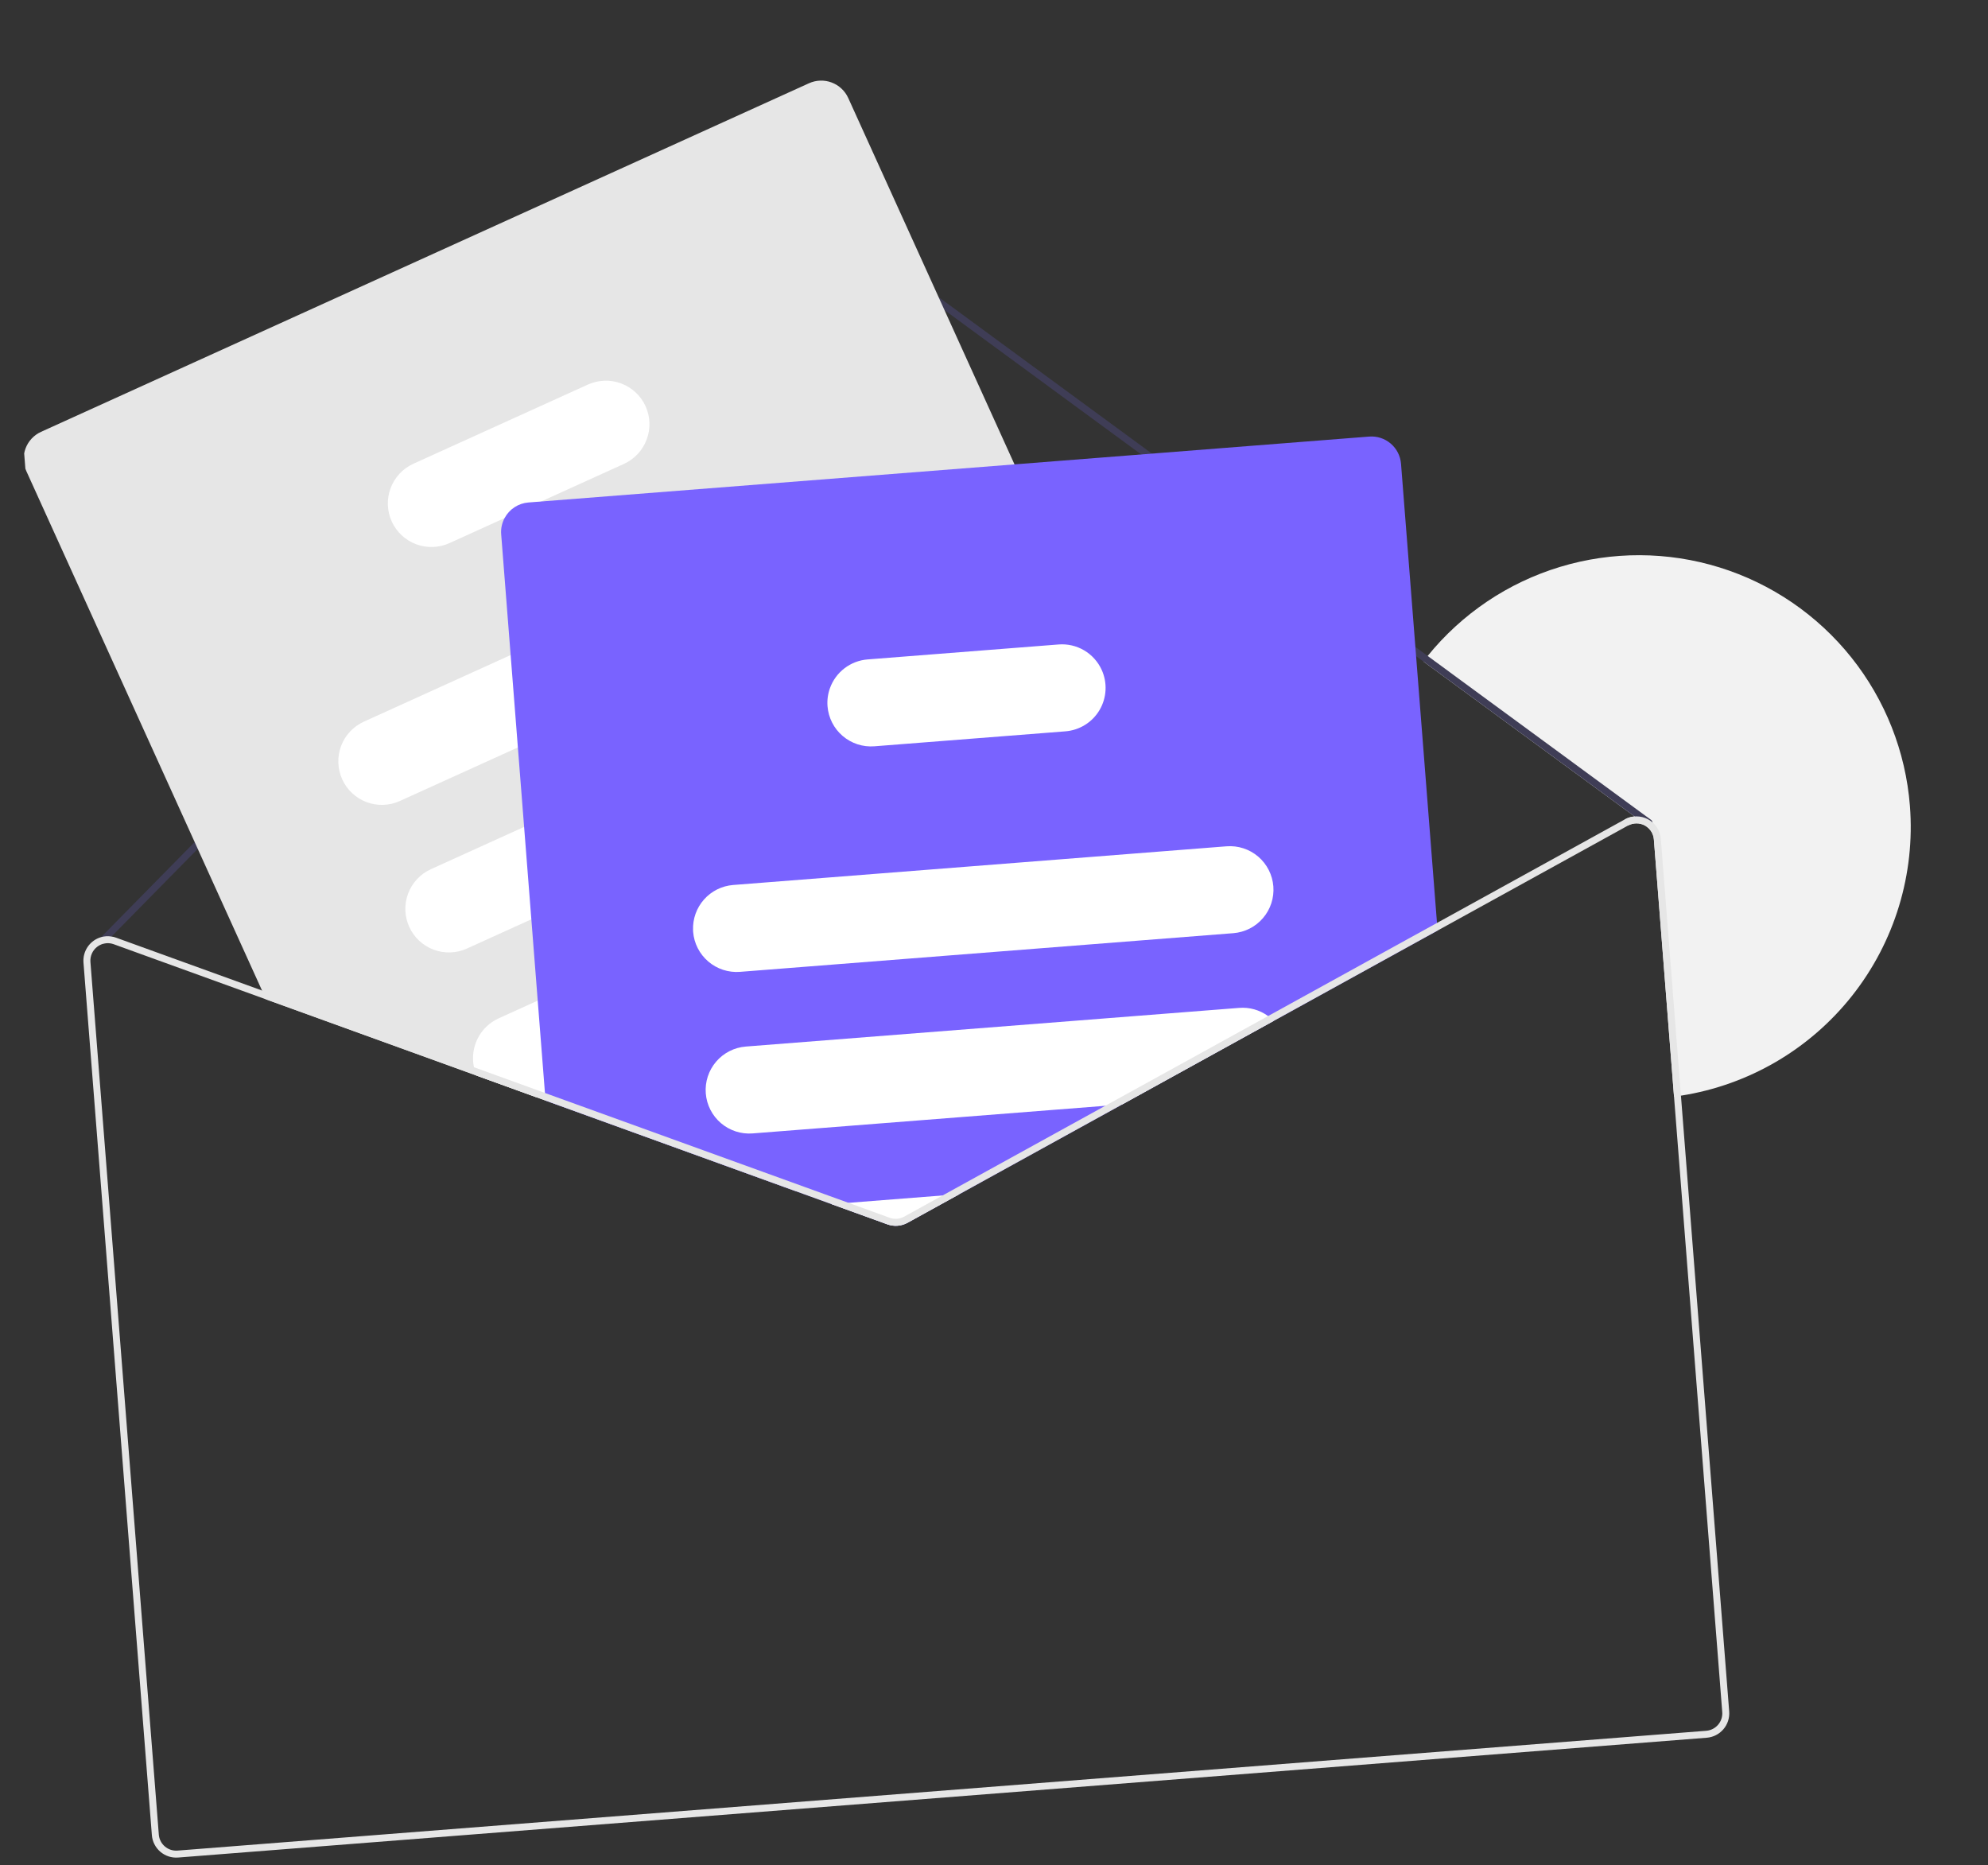<svg width="97" height="91" viewBox="0 0 97 91" fill="none" xmlns="http://www.w3.org/2000/svg">
    <rect x="0" y="0" width="97" height="91" fill="#333333" stroke="none"/>
    <g clip-path="url(#clip0_16_37)">
        <path
            d="M93.19 39.313C93.451 42.644 92.445 45.95 90.374 48.572C88.303 51.194 85.318 52.937 82.017 53.453C81.906 53.47 81.793 53.488 81.68 53.502L80.697 40.952C80.687 40.827 80.649 40.705 80.587 40.596C80.524 40.487 80.437 40.393 80.334 40.322C80.321 40.311 80.308 40.302 80.294 40.294C80.281 40.285 80.267 40.277 80.253 40.27C80.128 40.203 79.988 40.168 79.846 40.169C79.704 40.17 79.564 40.206 79.439 40.275L79.275 39.977C79.423 39.895 79.587 39.845 79.756 39.832L69.448 32.27C69.516 32.179 69.588 32.09 69.659 32.001C71.329 29.94 73.579 28.426 76.118 27.657C78.657 26.887 81.368 26.896 83.902 27.683C86.436 28.471 88.675 30 90.331 32.073C91.986 34.146 92.982 36.668 93.19 39.313Z"
            fill="#F2F2F2" />
        <path
            d="M80.632 40.121C80.636 40.163 80.625 40.206 80.6 40.24C80.573 40.276 80.533 40.301 80.489 40.308C80.444 40.315 80.399 40.304 80.362 40.277L79.756 39.832L69.448 32.27L40.537 11.058C40.372 10.938 40.17 10.881 39.966 10.897C39.763 10.913 39.572 11.002 39.428 11.147L5.441 45.69L5.134 46.001C5.123 46.013 5.109 46.023 5.094 46.031C5.068 46.045 5.038 46.052 5.009 46.051C4.966 46.05 4.925 46.033 4.894 46.004C4.878 45.989 4.865 45.97 4.856 45.95C4.848 45.929 4.843 45.907 4.842 45.885C4.842 45.862 4.846 45.84 4.854 45.819C4.863 45.799 4.875 45.78 4.891 45.764L4.933 45.719L39.186 10.908C39.388 10.706 39.655 10.582 39.939 10.559C40.224 10.536 40.508 10.615 40.739 10.783L69.659 32.001L80.563 40.002C80.582 40.016 80.598 40.034 80.609 40.055C80.621 40.075 80.629 40.098 80.632 40.121Z"
            fill="#3F3D56" />
        <path
            d="M60.432 46.741L59.89 45.549L58.022 41.431L53.998 32.565L49.5 22.655L41.387 4.779C41.228 4.431 40.937 4.16 40.579 4.025C40.22 3.89 39.823 3.904 39.474 4.061L2.002 21.068C1.653 21.227 1.382 21.517 1.247 21.876C1.113 22.235 1.126 22.632 1.284 22.981L12.785 48.323L12.981 48.756L23.261 52.477L26.15 53.523L26.619 53.693L38.853 58.122L39.297 57.92L46.826 54.504L58.182 49.349L59.712 48.655C60.061 48.496 60.333 48.205 60.468 47.847C60.603 47.488 60.59 47.09 60.432 46.741Z"
            fill="#E6E6E6" />
        <path
            d="M42.557 26.283C42.324 25.77 41.896 25.37 41.368 25.172C40.84 24.974 40.256 24.994 39.742 25.226L24.916 31.957L17.756 35.206C17.502 35.321 17.272 35.485 17.081 35.689C16.89 35.893 16.741 36.132 16.643 36.394C16.545 36.655 16.499 36.933 16.508 37.212C16.517 37.491 16.582 37.766 16.697 38.02C16.812 38.275 16.977 38.504 17.181 38.694C17.385 38.885 17.624 39.034 17.886 39.132C18.147 39.23 18.425 39.276 18.705 39.266C18.984 39.257 19.258 39.192 19.512 39.076L25.269 36.464L41.501 29.098C42.013 28.864 42.413 28.437 42.611 27.909C42.809 27.381 42.79 26.796 42.557 26.283Z"
            fill="white" />
        <path
            d="M45.825 33.483C45.591 32.971 45.164 32.571 44.636 32.373C44.108 32.175 43.523 32.194 43.01 32.427L40.498 33.567L25.573 40.341L21.023 42.405C20.511 42.638 20.111 43.066 19.913 43.593C19.715 44.121 19.735 44.705 19.968 45.218C20.2 45.732 20.627 46.131 21.155 46.33C21.682 46.528 22.267 46.509 22.78 46.277L25.926 44.849L44.768 36.297C44.811 36.278 44.852 36.256 44.893 36.234C45.368 35.98 45.729 35.554 45.902 35.043C46.075 34.532 46.048 33.975 45.825 33.483Z"
            fill="white" />
        <path
            d="M49.128 40.76C48.894 40.247 48.467 39.848 47.94 39.65C47.412 39.452 46.828 39.471 46.314 39.703L39.27 42.901L33.816 45.377L26.237 48.816L24.326 49.683C23.885 49.884 23.525 50.23 23.307 50.664C23.089 51.097 23.025 51.592 23.126 52.066C23.157 52.207 23.202 52.345 23.261 52.477L26.15 53.523L26.59 53.323L26.593 53.323L40.348 47.08L48.071 43.575C48.584 43.342 48.984 42.914 49.182 42.386C49.38 41.859 49.361 41.274 49.128 40.76L49.128 40.76Z"
            fill="white" />
        <path
            d="M31.5 19.819C31.266 19.306 30.838 18.906 30.311 18.708C29.783 18.51 29.198 18.529 28.684 18.762L20.169 22.625C19.656 22.859 19.257 23.286 19.059 23.814C18.861 24.341 18.88 24.926 19.113 25.439C19.346 25.952 19.773 26.352 20.3 26.55C20.828 26.749 21.413 26.73 21.926 26.498L24.62 25.275L26.404 24.465L30.443 22.632C30.956 22.399 31.355 21.971 31.553 21.444C31.751 20.916 31.732 20.332 31.5 19.819Z"
            fill="white" />
        <path
            d="M66.806 21.299L25.782 24.514C25.54 24.533 25.307 24.613 25.104 24.746C24.901 24.879 24.735 25.061 24.62 25.275C24.49 25.517 24.432 25.793 24.454 26.067L26.619 53.693L38.853 58.122L40.577 58.746L43.299 59.731C43.459 59.789 43.628 59.812 43.797 59.798C43.966 59.785 44.13 59.736 44.279 59.655L46.815 58.257L54.751 53.883L62.148 49.805L70.144 45.398L68.36 22.627C68.33 22.244 68.149 21.89 67.858 21.641C67.566 21.392 67.188 21.269 66.806 21.299Z"
            fill="#7963FF" />
        <path
            d="M59.844 41.288L35.773 43.175C35.225 43.218 34.716 43.471 34.351 43.882C33.987 44.292 33.795 44.828 33.816 45.377C33.816 45.404 33.817 45.432 33.82 45.46C33.864 46.022 34.13 46.542 34.559 46.909C34.987 47.275 35.543 47.456 36.105 47.413L60.177 45.526C60.739 45.482 61.26 45.217 61.626 44.788C61.993 44.36 62.174 43.803 62.13 43.241C62.086 42.679 61.82 42.158 61.392 41.791C60.963 41.425 60.407 41.244 59.844 41.288Z"
            fill="white" />
        <path
            d="M61.873 49.569C61.466 49.272 60.965 49.13 60.462 49.171L36.39 51.057C35.828 51.101 35.307 51.367 34.941 51.795C34.574 52.224 34.393 52.78 34.437 53.342C34.481 53.904 34.747 54.426 35.175 54.792C35.604 55.158 36.16 55.339 36.722 55.295L54.751 53.883L62.148 49.804C62.063 49.718 61.971 49.639 61.873 49.569Z"
            fill="white" />
        <path
            d="M40.576 58.746L43.299 59.731C43.459 59.789 43.628 59.812 43.797 59.799C43.966 59.785 44.13 59.736 44.279 59.655L46.815 58.257L40.576 58.746Z"
            fill="white" />
        <path
            d="M53.753 32.676C53.571 32.28 53.273 31.949 52.898 31.728C52.522 31.507 52.088 31.407 51.653 31.441L42.33 32.171C41.923 32.204 41.533 32.352 41.209 32.6C40.884 32.847 40.637 33.183 40.498 33.567C40.394 33.851 40.353 34.155 40.377 34.456C40.422 35.018 40.687 35.539 41.116 35.905C41.544 36.271 42.1 36.453 42.662 36.409L51.986 35.679C52.326 35.652 52.656 35.543 52.946 35.362C53.236 35.181 53.478 34.933 53.651 34.638C53.825 34.343 53.924 34.011 53.942 33.67C53.96 33.328 53.895 32.987 53.753 32.676Z"
            fill="white" />
        <path
            d="M53.929 53.947L45.993 58.321L44.114 59.357C44.008 59.415 43.891 59.45 43.771 59.459C43.65 59.469 43.529 59.453 43.416 59.412L41.399 58.681L40.577 58.746L43.299 59.731C43.459 59.789 43.628 59.812 43.797 59.798C43.966 59.785 44.13 59.736 44.279 59.655L46.815 58.257L54.751 53.883L53.929 53.947ZM53.929 53.947L45.993 58.321L44.114 59.357C44.008 59.415 43.891 59.45 43.771 59.459C43.65 59.469 43.529 59.453 43.416 59.412L41.399 58.681L40.577 58.746L43.299 59.731C43.459 59.789 43.628 59.812 43.797 59.798C43.966 59.785 44.13 59.736 44.279 59.655L46.815 58.257L54.751 53.883L53.929 53.947ZM53.929 53.947L45.993 58.321L44.114 59.357C44.008 59.415 43.891 59.45 43.771 59.459C43.65 59.469 43.529 59.453 43.416 59.412L41.399 58.681L40.577 58.746L43.299 59.731C43.459 59.789 43.628 59.812 43.797 59.798C43.966 59.785 44.13 59.736 44.279 59.655L46.815 58.257L54.751 53.883L53.929 53.947ZM80.632 40.121C80.564 40.064 80.491 40.014 80.413 39.971C80.239 39.876 80.042 39.827 79.843 39.828C79.644 39.829 79.449 39.88 79.275 39.977L61.873 49.569L53.929 53.947L45.993 58.321L44.114 59.357C44.008 59.415 43.891 59.45 43.771 59.459C43.65 59.469 43.529 59.453 43.416 59.412L41.399 58.681L39.297 57.92L26.593 53.323L26.59 53.321L23.126 52.066L12.785 48.323L5.665 45.746C5.593 45.719 5.518 45.7 5.441 45.69C5.272 45.661 5.098 45.672 4.933 45.719C4.669 45.795 4.44 45.96 4.283 46.185C4.127 46.411 4.052 46.683 4.073 46.957L7.41 89.529C7.435 89.843 7.583 90.135 7.823 90.34C8.063 90.545 8.375 90.647 8.689 90.622L83.278 84.777C83.593 84.752 83.885 84.603 84.09 84.363C84.295 84.123 84.396 83.812 84.372 83.497L81.036 40.925C81.012 40.615 80.867 40.326 80.632 40.121L80.632 40.121ZM84.033 83.524C84.051 83.748 83.978 83.971 83.832 84.142C83.685 84.314 83.477 84.42 83.252 84.438L8.663 90.283C8.438 90.301 8.215 90.228 8.044 90.082C7.873 89.935 7.766 89.727 7.749 89.502L4.412 46.93C4.401 46.789 4.426 46.647 4.484 46.517C4.542 46.387 4.632 46.274 4.745 46.188C4.824 46.128 4.914 46.081 5.009 46.051C5.037 46.043 5.065 46.036 5.094 46.031C5.127 46.024 5.16 46.019 5.194 46.016C5.314 46.007 5.435 46.024 5.549 46.065L12.981 48.756L23.261 52.477L26.15 53.523L26.619 53.693L38.853 58.122L40.576 58.746L43.299 59.731C43.459 59.789 43.628 59.812 43.797 59.798C43.966 59.785 44.13 59.736 44.279 59.655L46.815 58.257L54.751 53.883L62.148 49.805L79.439 40.274C79.564 40.206 79.704 40.17 79.846 40.169C79.988 40.168 80.128 40.203 80.253 40.27C80.267 40.277 80.281 40.285 80.294 40.294C80.308 40.302 80.321 40.311 80.334 40.322C80.437 40.393 80.524 40.487 80.587 40.596C80.649 40.705 80.687 40.827 80.697 40.952L84.033 83.524ZM53.929 53.947L45.993 58.321L44.114 59.357C44.008 59.415 43.891 59.45 43.771 59.459C43.65 59.469 43.529 59.453 43.416 59.412L41.399 58.681L40.577 58.746L43.299 59.731C43.459 59.789 43.628 59.812 43.797 59.798C43.966 59.785 44.13 59.736 44.279 59.655L46.815 58.257L54.751 53.883L53.929 53.947ZM53.929 53.947L45.993 58.321L44.114 59.357C44.008 59.415 43.891 59.45 43.771 59.459C43.65 59.469 43.529 59.453 43.416 59.412L41.399 58.681L40.577 58.746L43.299 59.731C43.459 59.789 43.628 59.812 43.797 59.798C43.966 59.785 44.13 59.736 44.279 59.655L46.815 58.257L54.751 53.883L53.929 53.947ZM26.15 53.523L26.619 53.693L26.59 53.323L26.15 53.523ZM53.929 53.947L45.993 58.321L44.114 59.357C44.008 59.415 43.891 59.45 43.771 59.459C43.65 59.469 43.529 59.453 43.416 59.412L41.399 58.681L40.577 58.746L43.299 59.731C43.459 59.789 43.628 59.812 43.797 59.798C43.966 59.785 44.13 59.736 44.279 59.655L46.815 58.257L54.751 53.883L53.929 53.947Z"
            fill="#E6E6E6" />
    </g>
    <defs>
        <clipPath id="clip0_16_37">
            <rect width="90.462" height="84" fill="white" transform="translate(0 7.068) rotate(-4.481)" />
        </clipPath>
    </defs>
</svg>